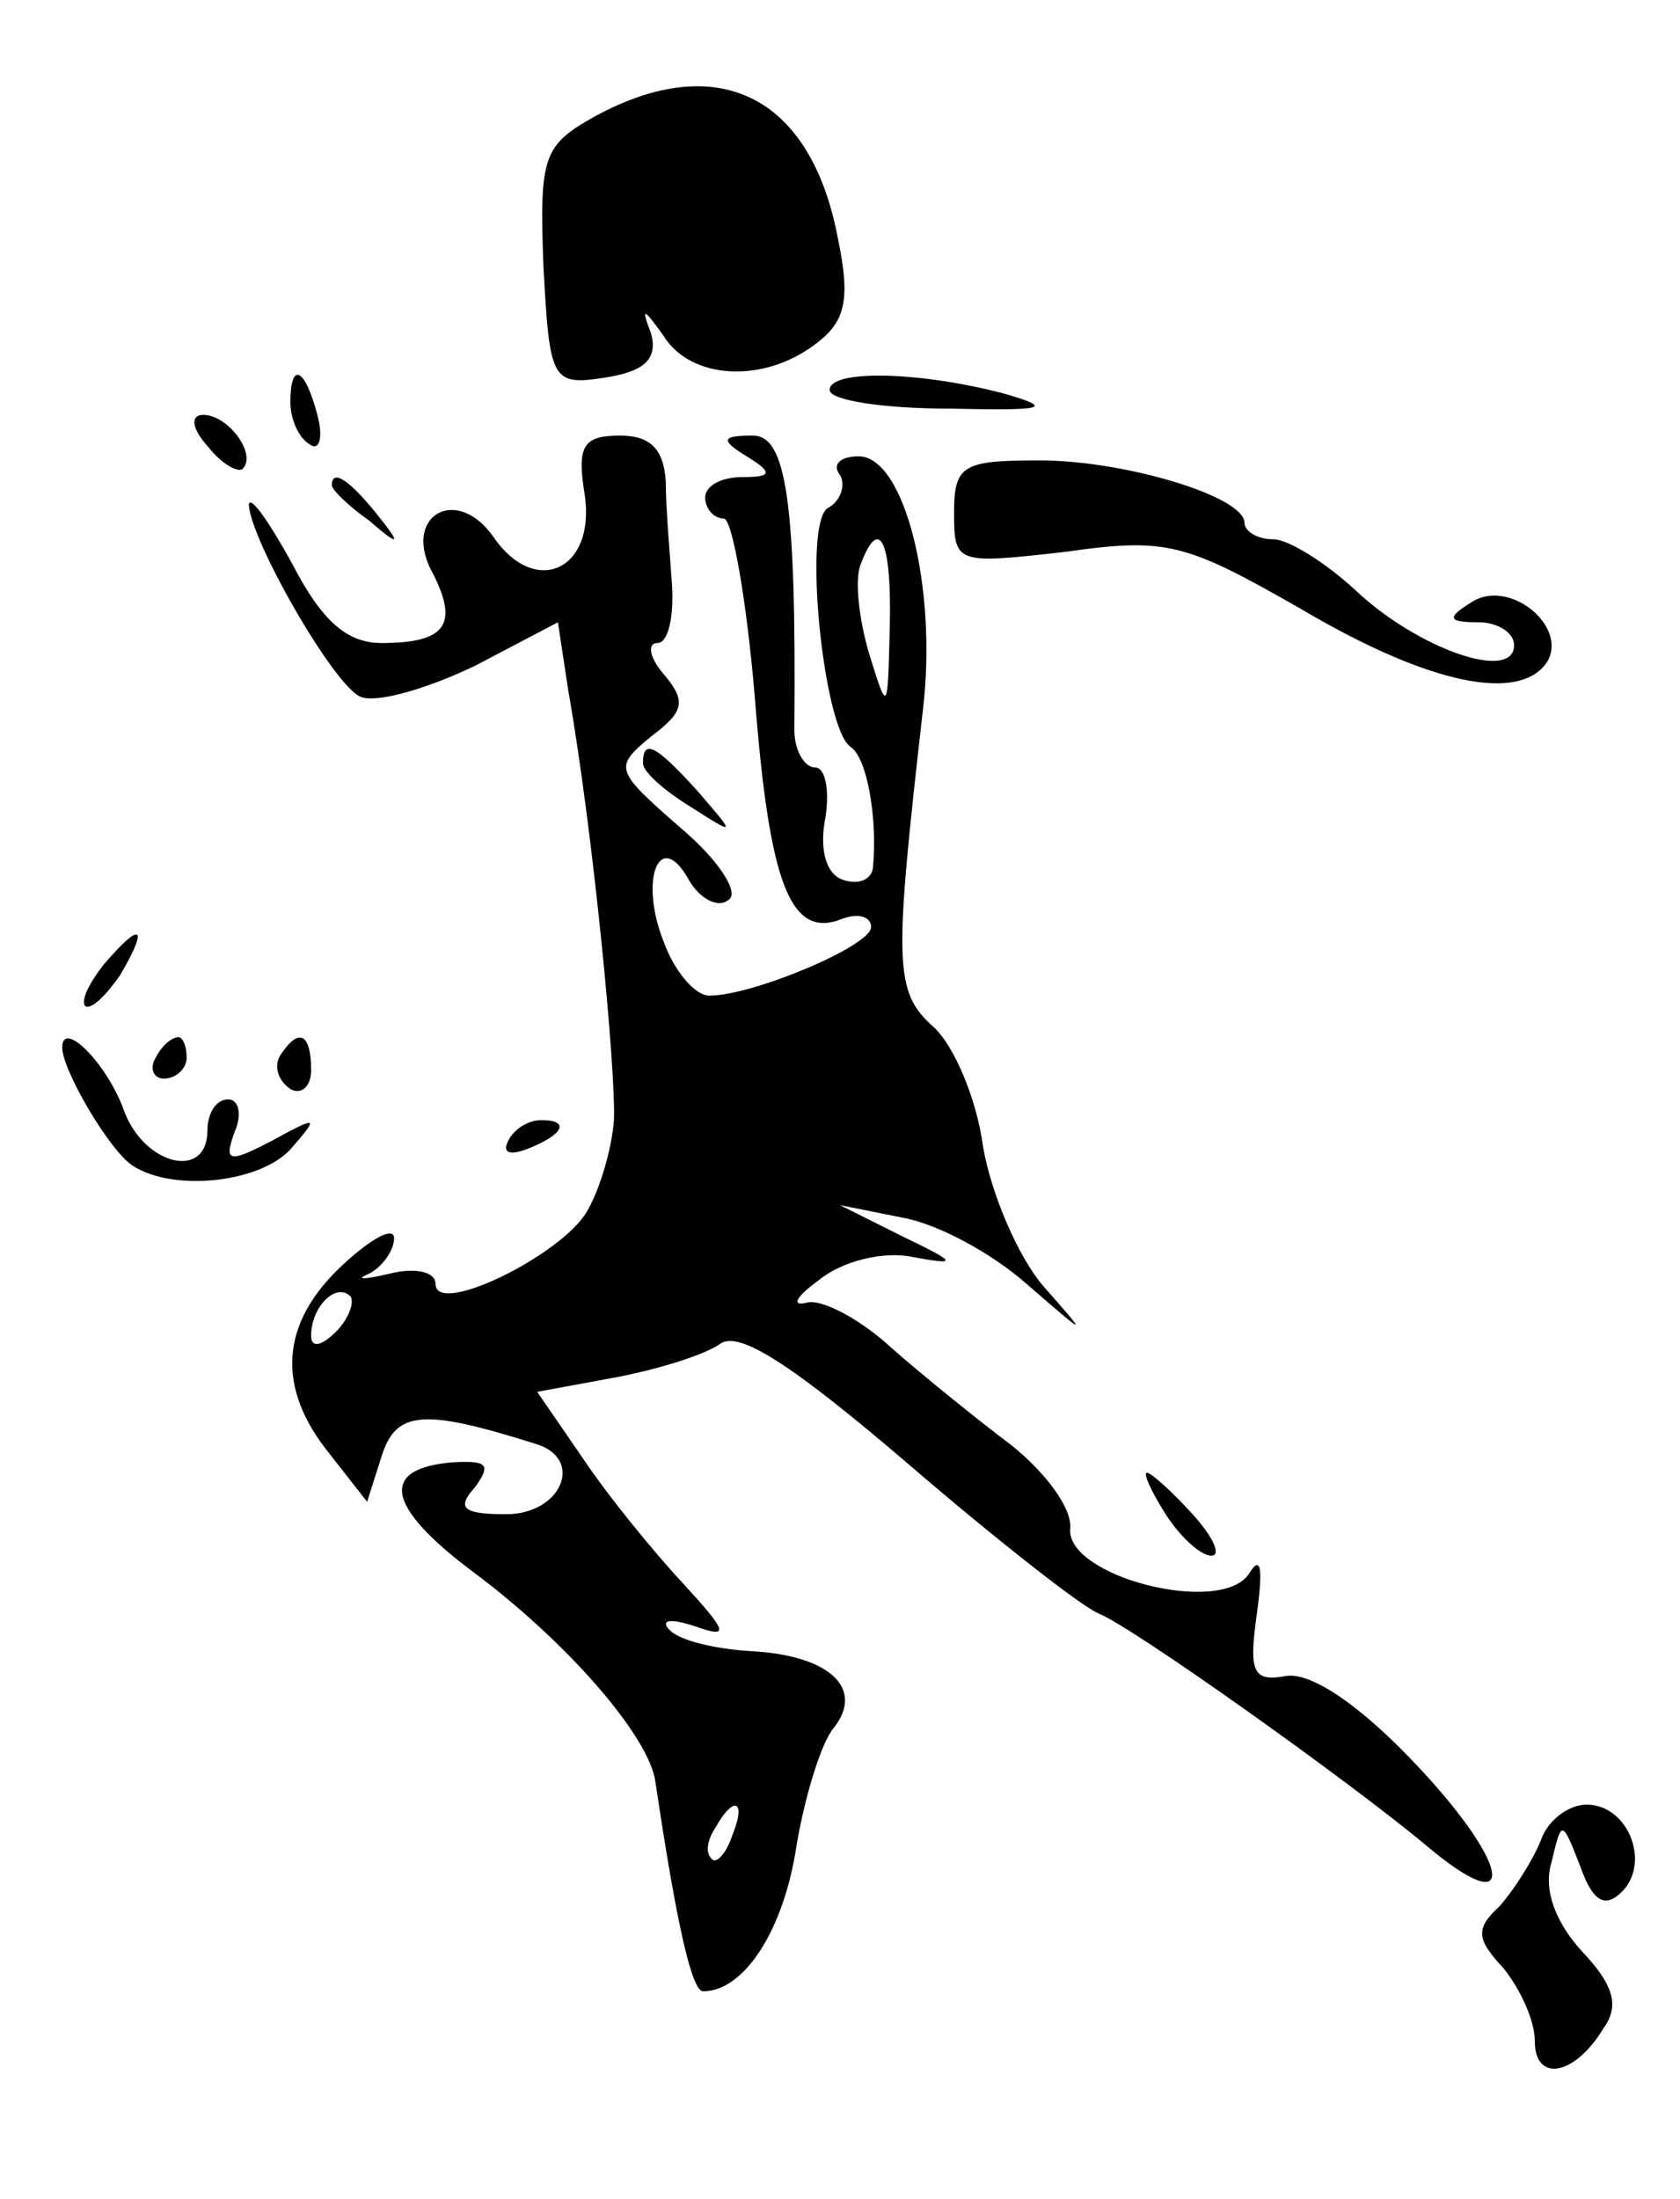 <?xml version="1.0" standalone="no"?>
<!DOCTYPE svg PUBLIC "-//W3C//DTD SVG 20010904//EN"
 "http://www.w3.org/TR/2001/REC-SVG-20010904/DTD/svg10.dtd">
<svg version="1.0" xmlns="http://www.w3.org/2000/svg"
 width="81pt" height="106pt" viewBox="0 0 81 106"
 preserveAspectRatio="xMidYMid meet">

<g transform="translate(0,106) scale(0.1,-0.1)"
fill="#000000" stroke="none">
<path d="M287 1004 c-25 -14 -27 -19 -25 -72 3 -56 4 -58 30 -54 19 3 25 9 22
21 -5 13 -4 13 6 -1 13 -21 48 -23 73 -4 15 11 17 22 11 51 -13 69 -58 91
-117 59z"/>
<path d="M140 866 c0 -8 4 -17 9 -20 5 -4 7 3 4 14 -6 23 -13 26 -13 6z"/>
<path d="M400 872 c0 -5 26 -9 58 -9 45 -1 51 0 27 7 -41 11 -85 12 -85 2z"/>
<path d="M100 845 c7 -9 15 -13 17 -11 7 7 -7 26 -19 26 -6 0 -6 -6 2 -15z"/>
<path d="M282 821 c5 -36 -24 -49 -44 -20 -18 26 -45 10 -29 -18 12 -24 6 -33
-25 -33 -17 0 -29 11 -43 38 -11 20 -20 33 -21 29 0 -16 41 -88 54 -93 8 -3
32 4 55 15 l40 21 5 -33 c12 -68 23 -183 22 -207 -1 -14 -7 -34 -13 -44 -12
-21 -73 -51 -73 -35 0 6 -10 8 -22 5 -13 -3 -17 -3 -10 0 6 3 12 11 12 17 0 6
-11 0 -25 -13 -30 -28 -32 -59 -6 -91 l18 -23 7 22 c7 22 20 23 74 6 24 -7 13
-34 -14 -34 -21 0 -24 3 -15 13 8 11 6 13 -11 12 -35 -3 -32 -21 9 -52 46 -34
86 -80 89 -102 11 -74 18 -101 23 -101 20 0 39 30 45 70 4 24 12 50 18 57 15
19 -2 35 -40 37 -17 1 -34 5 -39 10 -5 5 0 6 12 2 17 -6 16 -3 -6 21 -14 15
-36 42 -48 60 l-22 32 38 7 c21 4 43 11 50 16 9 7 35 -10 90 -57 43 -37 85
-70 93 -73 17 -7 121 -81 158 -112 44 -37 41 -10 -4 38 -28 30 -52 46 -64 44
-16 -3 -18 2 -14 30 3 22 2 29 -4 19 -14 -20 -88 -1 -86 22 1 10 -12 27 -28
40 -16 12 -42 33 -58 47 -15 14 -34 24 -41 22 -8 -2 -5 3 6 11 11 9 31 14 45
11 22 -4 22 -3 -5 10 l-30 15 30 -6 c17 -3 43 -17 60 -32 30 -26 30 -26 8 -1
-12 14 -25 44 -29 67 -3 23 -14 49 -24 58 -19 17 -19 30 -5 153 7 59 -9 122
-31 122 -9 0 -13 -4 -9 -9 3 -5 0 -13 -6 -16 -12 -8 -2 -106 11 -115 8 -5 13
-34 11 -57 0 -7 -7 -10 -15 -7 -8 3 -11 15 -8 30 2 13 0 24 -5 24 -5 0 -10 8
-10 18 1 111 -4 142 -20 142 -15 0 -16 -2 -3 -10 13 -8 12 -10 -2 -10 -10 0
-18 -4 -18 -10 0 -5 4 -10 9 -10 4 0 11 -39 15 -87 7 -89 17 -116 42 -106 8 3
14 1 14 -4 0 -9 -57 -33 -78 -33 -7 0 -17 12 -22 26 -12 30 -2 55 12 30 5 -9
14 -14 19 -10 6 3 -4 19 -23 35 -32 28 -32 29 -14 44 16 12 17 17 6 30 -7 8
-8 15 -3 15 5 0 8 12 7 28 -1 15 -3 37 -3 50 -1 15 -7 22 -22 22 -18 0 -21 -5
-17 -29z m147 -63 c-1 -42 -1 -42 -10 -13 -5 17 -7 36 -4 43 9 24 15 11 14
-30z m-267 -340 c-7 -7 -12 -8 -12 -2 0 14 12 26 19 19 2 -3 -1 -11 -7 -17z
m191 -243 c-3 -9 -8 -14 -10 -11 -3 3 -2 9 2 15 9 16 15 13 8 -4z"/>
<path d="M460 813 c0 -25 1 -25 54 -19 49 7 58 4 114 -28 61 -36 105 -45 118
-25 10 17 -18 40 -36 29 -13 -8 -12 -10 3 -10 9 0 17 -5 17 -11 0 -18 -46 -2
-76 26 -15 14 -33 25 -40 25 -8 0 -14 4 -14 8 0 13 -61 31 -102 30 -34 0 -38
-3 -38 -25z"/>
<path d="M160 826 c0 -2 8 -10 18 -17 15 -13 16 -12 3 4 -13 16 -21 21 -21 13z"/>
<path d="M310 692 c0 -4 10 -13 23 -21 22 -14 22 -14 3 8 -20 22 -26 25 -26
13z"/>
<path d="M50 595 c-7 -9 -11 -17 -9 -20 3 -2 10 5 17 15 14 24 10 26 -8 5z"/>
<path d="M30 555 c0 -11 23 -50 34 -57 20 -13 63 -8 77 9 13 15 12 15 -10 3
-21 -11 -23 -10 -18 4 4 9 2 16 -3 16 -6 0 -10 -7 -10 -15 0 -24 -30 -17 -40
9 -8 23 -30 45 -30 31z"/>
<path d="M75 550 c-3 -5 -1 -10 4 -10 6 0 11 5 11 10 0 6 -2 10 -4 10 -3 0 -8
-4 -11 -10z"/>
<path d="M135 551 c-3 -5 -1 -12 5 -16 5 -3 10 1 10 9 0 18 -6 21 -15 7z"/>
<path d="M245 510 c-3 -6 1 -7 9 -4 18 7 21 14 7 14 -6 0 -13 -4 -16 -10z"/>
<path d="M562 330 c7 -11 17 -20 22 -20 5 0 1 9 -9 20 -10 11 -20 20 -22 20
-2 0 2 -9 9 -20z"/>
<path d="M743 173 c-4 -10 -13 -24 -20 -32 -12 -11 -11 -16 2 -30 8 -10 15
-25 15 -35 0 -20 19 -17 33 6 8 11 5 21 -10 37 -13 14 -19 30 -15 43 5 21 5
21 14 -2 6 -17 12 -20 20 -12 14 14 3 42 -17 42 -9 0 -19 -8 -22 -17z"/>
</g>
</svg>

